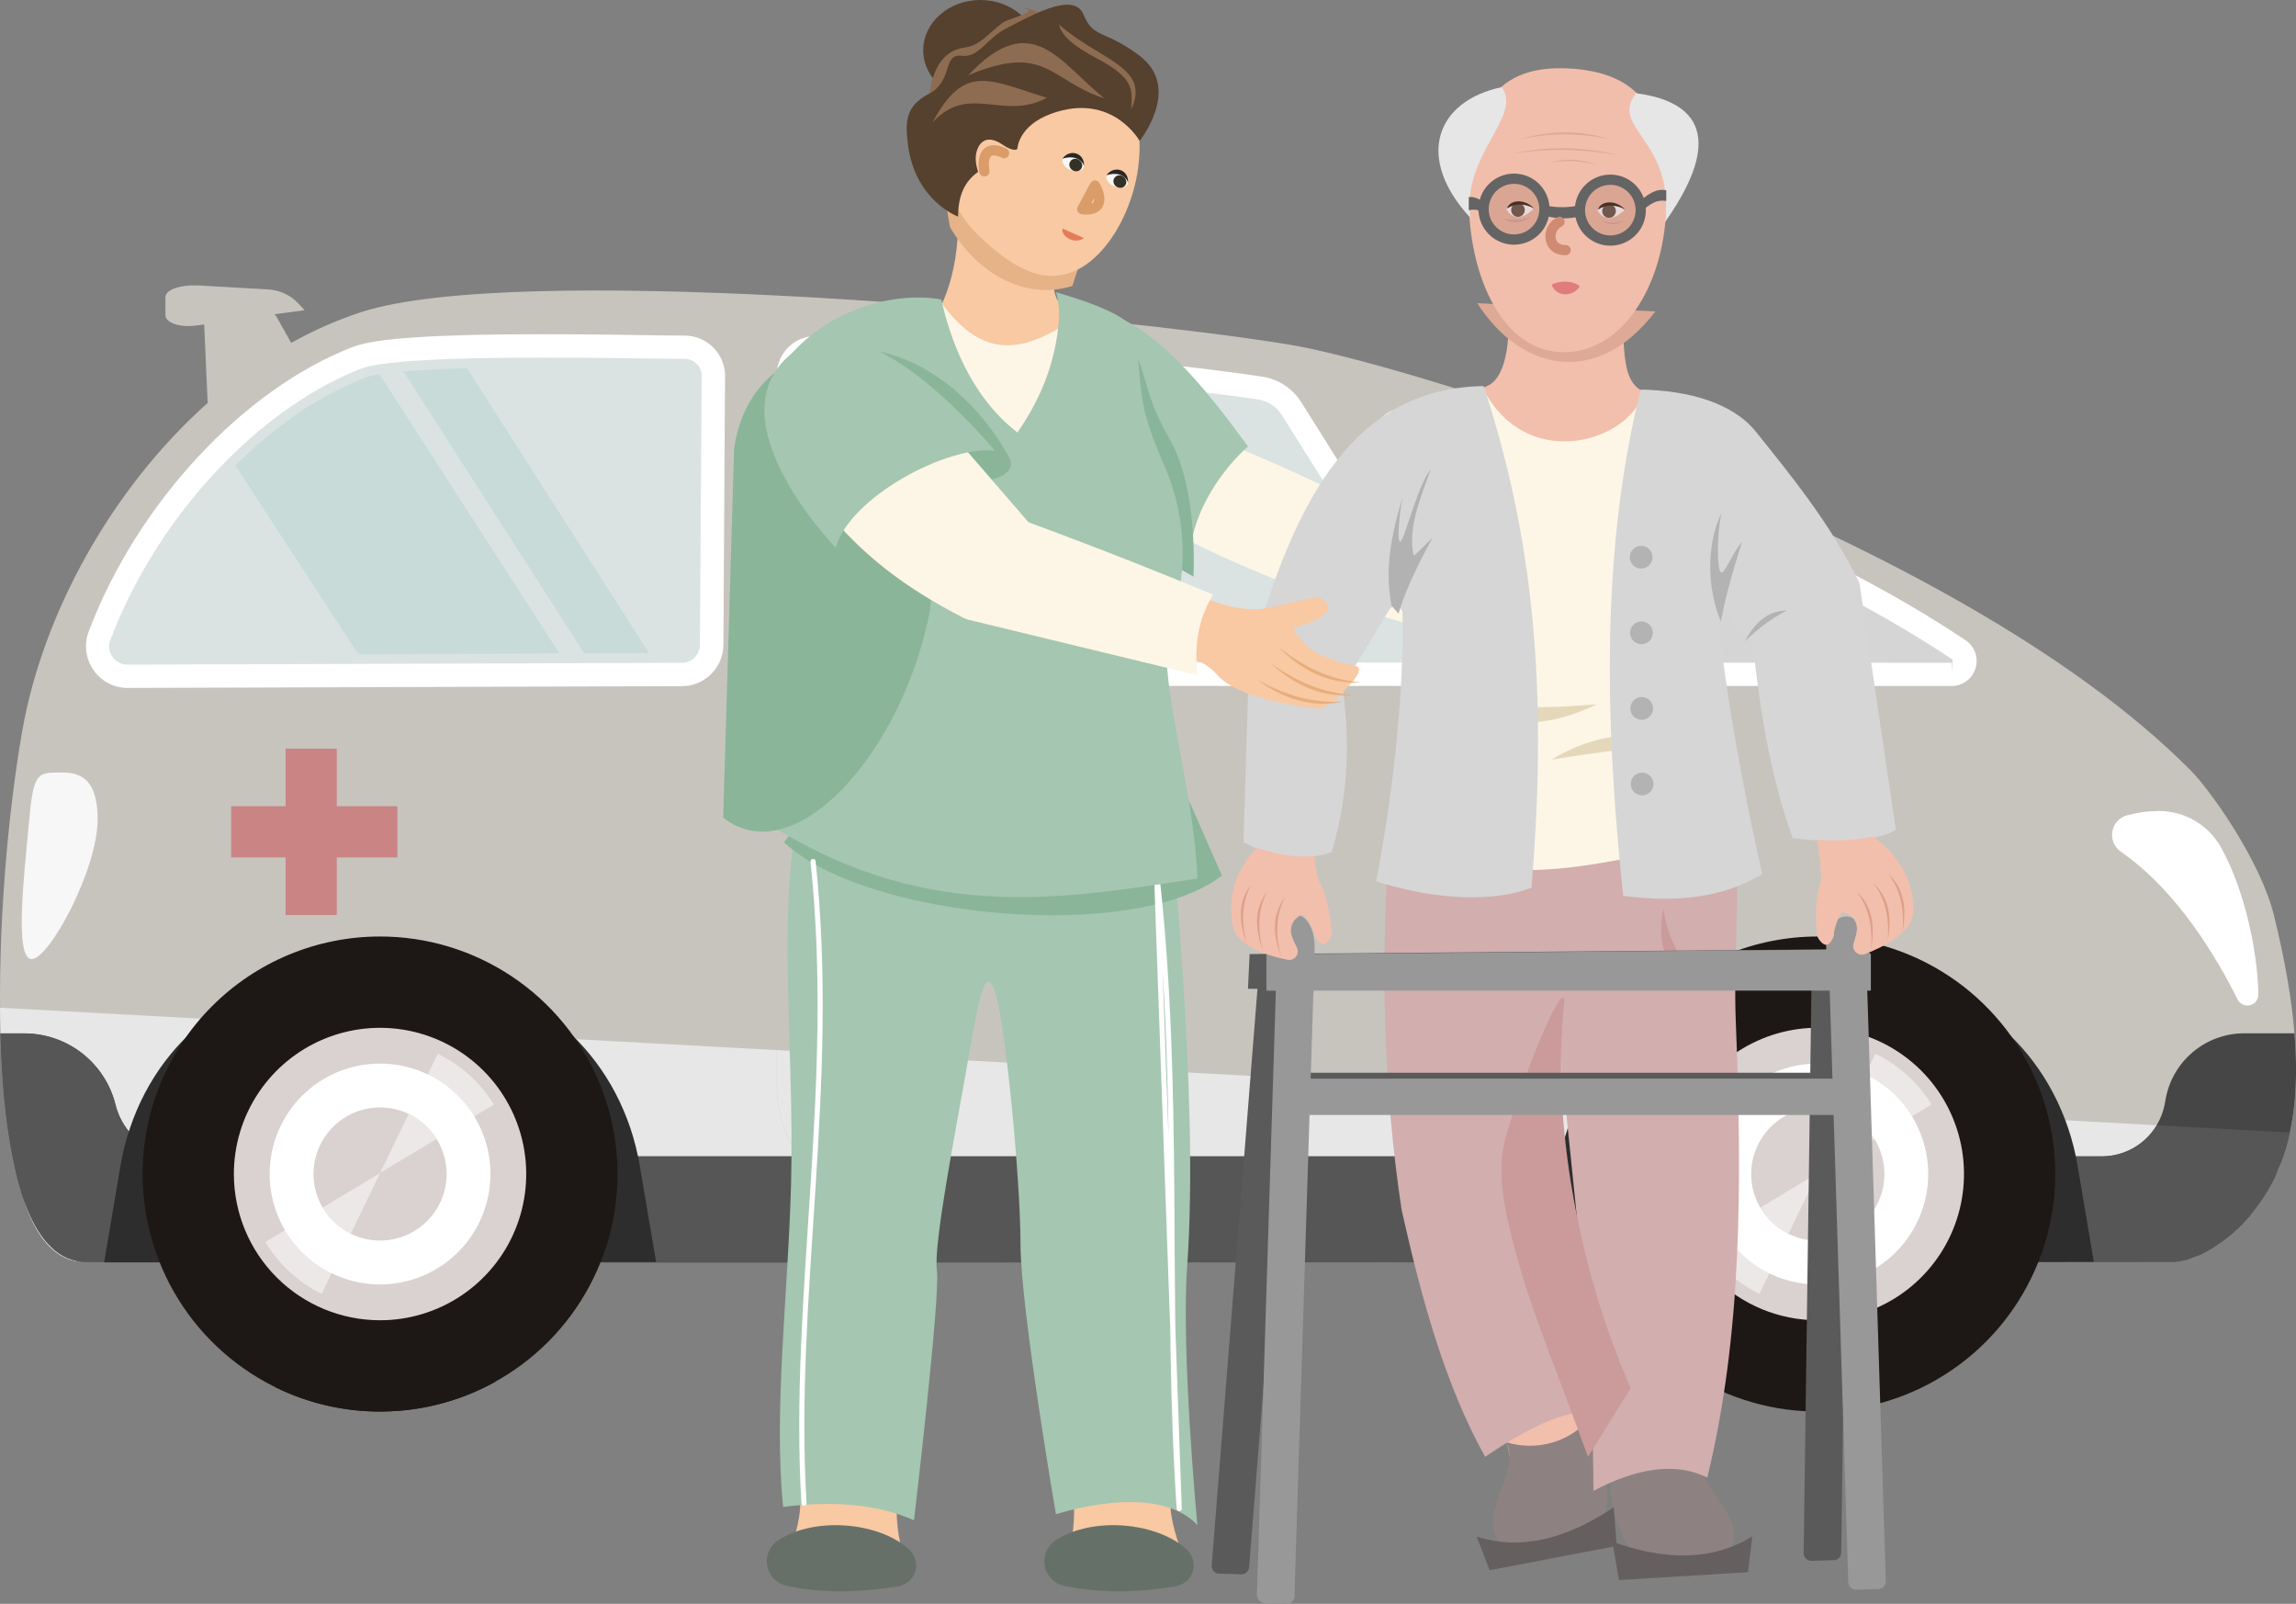 <svg fill="none" version="1.1" viewBox="0 0 447.7 312.64" xmlns="http://www.w3.org/2000/svg">
 <rect x="0" y="0" width="447.7" height="312.64" fill="#808080" stroke="none"/>
 <path d="m0.093 201.44c0.22 8.76 0.942 17.017 2.341 23.966 0.3 1.503 0.607 3.027 0.97 4.426 0.296 1.085 0.607 2.167 0.907 3.14 2.226 7.088 5.564 11.815 10.186 12.785l1.144 0.167 0.855 0.063c7.325 0.077 59.005 0.129 123.78 0.129 50.554 0 109.02-0.052 160.41-0.052h9.069c40.465-0.053 75.858-0.077 98.519-0.077h15.697l0.729-0.063 1.86-0.387c0.782-0.217 1.542-0.507 2.271-0.865h0.035l1.046-0.527 1.249-0.698 2.093-1.395 0.474-0.349 1.225-0.97 1.214-1.081 0.15-0.115c0.811-0.773 1.58-1.588 2.305-2.442l0.349-0.44 0.157-0.226 1.047-1.368 0.722-0.994 0.45-0.67 1.081-1.723 1.005-1.859 0.192-0.45 0.349-0.862 0.844-1.999 0.404-1.116c2.149-6.227 3.004-14.044 2.177-23.965-0.53-6.596-1.814-14.107-3.928-22.699-2.588-10.901-12.589-24.826-16.287-28.524-46.336-46.699-150.83-78.377-173.96-82.692-2.616-0.502-6.313-1.046-10.873-1.688-39.069-5.4-141.77-14.634-171.92-4.985-4.729 1.563-9.299 3.574-13.647 6.004l-2.94-5.233-0.318-0.349 5.864-0.781-1.081-1.19c-1.563-1.718-3.74-2.75-6.06-2.871l-13.768-0.785c-3.195-0.129-6.227 0.785-6.227 2.317v3.505c0 1.497 2.916 2.421 6.007 1.999l1.556-0.195 0.67 15.153 0.087 0.06c-18.806 16.744-32.257 41.162-36.244 64.095-2.749 15.603-4.828 38.574-4.218 58.876z" fill="#c7c4be"/>
 <path d="m65.668 145.94h-9.98v32.428h9.98z" clip-rule="evenodd" fill="#ca8484" fill-rule="evenodd"/>
 <path d="m77.493 167.14v-9.98h-32.427v9.98z" clip-rule="evenodd" fill="#ca8484" fill-rule="evenodd"/>
 <path d="m436.31 194.82c0.215 0.436 0.571 0.785 1.012 0.991 0.44 0.206 0.937 0.255 1.409 0.14s0.891-0.388 1.187-0.773 0.452-0.86 0.442-1.346c-0.122-7.985-2.525-20.002-7.21-28.524-1.194-2.185-2.954-4.008-5.094-5.278-2.141-1.271-4.584-1.942-7.074-1.943-2.1 6e-3 -4.189 0.288-6.216 0.837-0.731 0.197-1.391 0.599-1.901 1.158-0.51 0.56-0.849 1.254-0.977 2-0.129 0.746-0.041 1.513 0.253 2.211s0.781 1.297 1.404 1.727c9.234 6.408 16.957 17.187 22.765 28.8z" fill="#fff"/>
 <path d="m382.02 126.69c0.465 0.311 0.817 0.762 1.005 1.288 0.189 0.526 0.203 1.099 0.041 1.634-0.162 0.534-0.491 1.003-0.939 1.336-0.449 0.333-0.992 0.514-1.551 0.515h-76.744c-1.45-1e-3 -2.876-0.369-4.146-1.069s-2.342-1.71-3.117-2.936l-25.765-40.88c-0.317-0.511-0.477-1.105-0.457-1.707 0.019-0.601 0.216-1.184 0.565-1.673 0.35-0.49 0.84-0.863 1.405-1.07s1.179-0.239 1.763-0.092c30.781 7.573 74.871 22.591 107.94 44.651z" fill="#d5d5d5"/>
 <path d="m380.57 131.45v-2.253l-70.252-0.017h-6.478c-1.066 6e-3 -2.115-0.259-3.05-0.771-0.935-0.511-1.725-1.252-2.294-2.153l-0.792-1.301-24.98-39.586 0.031-0.841 0.607-0.327c15.318 3.753 67.845 17.989 107.39 44.382l-0.192 2.864zm-111.68-43.66 25.779 40.877c0.544 0.87 1.211 1.656 1.981 2.333 1.977 1.769 4.54 2.741 7.193 2.728h76.744c1.041-9e-3 2.052-0.352 2.885-0.977 0.832-0.624 1.444-1.499 1.744-2.496 0.301-0.996 0.275-2.063-0.073-3.044s-1.001-1.825-1.863-2.409c-40.158-26.808-93.3-41.212-108.62-45-1.026-0.245-2.101-0.18-3.09 0.187-0.989 0.366-1.848 1.017-2.467 1.871-0.63 0.852-0.987 1.875-1.023 2.934-0.036 1.058 0.25 2.103 0.821 2.996z" fill="#fff"/>
 <path d="m24.874 131.83c-0.943 2e-3 -1.873-0.225-2.708-0.662-0.836-0.437-1.554-1.07-2.091-1.845-0.538-0.774-0.879-1.668-0.995-2.604s-0.003-1.886 0.329-2.769c9.237-24.485 29.228-46.106 50.2-54.216 7.856-3.039 43.706-2.282 64.015-2.034 1.464 0.025 2.86 0.624 3.886 1.668 1.027 1.044 1.602 2.449 1.602 3.913l-0.349 52.465c-0.011 1.515-0.619 2.965-1.692 4.035-1.073 1.069-2.525 1.673-4.04 1.679l-108.16 0.349z" fill="#dae3e2"/>
 <path d="m21.529 124.75c8.232-21.809 25.384-41.431 43.804-50.616 1.664-0.847 3.371-1.608 5.114-2.281 3.67-1.416 15.547-2.139 35.288-2.139 7.898 0 15.883 0.105 22.751 0.196l5.114 0.052c0.865 0.016 1.689 0.372 2.293 0.992 0.603 0.62 0.938 1.453 0.93 2.319l-0.349 52.472c-9e-3 0.919-0.38 1.797-1.033 2.444-0.654 0.646-1.536 1.009-2.455 1.009l-63.188 0.22-44.962 0.139c-0.575 0-1.141-0.14-1.65-0.407-0.509-0.266-0.947-0.652-1.274-1.124s-0.537-1.017-0.609-1.587c-0.072-0.571-0.005-1.15 0.195-1.689zm-3.311 5.864c0.743 1.076 1.737 1.956 2.895 2.563 1.158 0.608 2.446 0.925 3.754 0.926h0.024l108.14-0.349c2.116-0.017 4.141-0.863 5.641-2.356 1.5-1.492 2.355-3.513 2.383-5.629l0.324-52.476c4e-3 -2.064-0.805-4.047-2.251-5.519-1.447-1.473-3.415-2.317-5.479-2.35l-5.114-0.053c-6.869-0.115-14.881-0.219-22.803-0.219-20.857 0-32.62 0.774-36.925 2.473-21.401 8.26-42.108 30.561-51.53 55.531-0.455 1.227-0.607 2.546-0.443 3.845 0.164 1.298 0.639 2.538 1.385 3.613z" fill="#fff"/>
 <path d="m5.622 160.58c-0.883 9.767-2.881 26.375 0.562 26.375s12.855-17.529 12.855-27.185c0-9.655-5.009-9.23-8.47-9.167-3.461 0.063-4.148 0.872-4.947 9.977z" fill="#f7f7f7"/>
 <path d="m175.48 235.76h95.969c1.783-1e-3 3.549-0.352 5.197-1.036 1.647-0.683 3.144-1.684 4.404-2.946 1.261-1.261 2.26-2.759 2.942-4.407 0.681-1.649 1.031-3.415 1.03-5.198v-92.85h-133.54v82.437c0 3.152 0.62 6.273 1.826 9.185 1.205 2.913 2.973 5.559 5.202 7.787 2.229 2.229 4.875 3.997 7.787 5.203s6.033 1.826 9.185 1.825z" fill="#c7c4be"/>
 <path d="m245.72 75.648c1.247 0.19 2.44 0.645 3.496 1.335 1.057 0.689 1.954 1.597 2.63 2.663l29.759 47.358c0.272 0.438 0.422 0.94 0.435 1.456 0.014 0.515-0.11 1.025-0.359 1.476-0.248 0.452-0.613 0.829-1.055 1.094-0.443 0.264-0.948 0.406-1.463 0.411h-120.7c-1.269 0-2.485-0.504-3.382-1.401s-1.401-2.113-1.401-3.382v-53.466c1e-3 -0.743 0.153-1.479 0.447-2.162s0.725-1.298 1.264-1.81c0.54-0.511 1.178-0.907 1.876-1.164s1.44-0.369 2.183-0.33c33.858 1.744 70.493 5.536 86.264 7.922z" fill="#dae3e2"/>
 <path d="m279.71 128.86-0.565 0.307h-120.7c-0.663-3e-3 -1.299-0.268-1.768-0.738-0.468-0.47-0.732-1.107-0.733-1.77v-53.47c-2e-3 -0.423 0.08-0.842 0.241-1.233 0.161-0.392 0.399-0.747 0.699-1.045s0.656-0.534 1.048-0.693c0.392-0.16 0.812-0.239 1.235-0.235 3.346 0.168 6.681 0.349 9.991 0.555 32.138 2.009 63.139 5.372 76.221 7.343 0.922 0.152 1.801 0.495 2.582 1.007 0.781 0.513 1.446 1.183 1.953 1.969l29.755 47.358 0.028 0.645zm-128.29-55.671v53.47c0.012 1.864 0.757 3.648 2.073 4.967 1.317 1.32 3.099 2.069 4.963 2.086h120.7c0.925-3e-3 1.833-0.253 2.63-0.723s1.455-1.144 1.905-1.952l0.572-1.717c0.177-1.228-0.089-2.479-0.75-3.53l-29.759-47.354c-0.841-1.348-1.966-2.497-3.296-3.365s-2.834-1.435-4.407-1.662c-1.357-0.192-2.912-0.412-4.639-0.67-16.674-2.253-49.639-5.616-81.837-7.28h-0.059c-2.362 0-4.218 0.75-5.672 2.093-0.761 0.728-1.367 1.601-1.783 2.567-0.416 0.967-0.633 2.007-0.638 3.06z" fill="#fff"/>
 <path d="m433.86 219.16 4.35-0.035c1.936 0 4.074-1.824 4.681-4.078l1.259-4.569c0.67-2.334-0.554-4.05-2.64-3.796l-4.64 0.565c-1.842 0.248-3.69 2.139-4.186 4.225l-1.004 4.067c-0.485 2.01 0.467 3.621 2.183 3.621z" fill="#fff"/>
 <path d="m0.093 201.44c0.22 8.759 0.942 17.016 2.341 23.965 0.3 1.504 0.607 3.028 0.97 4.427 0.296 1.085 0.607 2.166 0.907 3.139 2.365 7.089 5.766 11.816 10.493 12.785l0.837 0.168 0.855 0.063c7.326 0.076 59.005 0.129 123.78 0.129 50.554 0 109.02-0.053 160.41-0.053h9.069c40.465-0.052 75.858-0.076 98.519-0.076h15.697l0.73-0.063 1.859-0.387c0.772-0.247 1.53-0.536 2.271-0.866h0.035l1.046-0.526 0.952-0.527 0.297-0.168 2.093-1.395 0.474-0.349 1.225-0.969 1.214-1.082 0.15-0.115c0.811-0.773 1.58-1.588 2.306-2.442l0.348-0.439 0.157-0.227 1.047-1.368 0.722-0.994 0.45-0.669 1.081-1.724 1.005-1.859 0.192-0.45 0.349-0.862 0.369-0.889 0.475-1.109 0.405-1.117c2.148-6.226 3.003-14.044 2.176-23.965h-9.792c-3.618 2e-3 -7.123 1.262-9.913 3.566-2.791 2.303-4.693 5.506-5.38 9.059l-0.219 1.224c-0.556 2.846-2.083 5.411-4.32 7.256-2.237 1.846-5.045 2.857-7.945 2.86h-374.42c-2.946 0-5.808-0.982-8.133-2.79-2.326-1.808-3.983-4.339-4.71-7.193l-0.028-0.109c-0.994-3.965-3.285-7.483-6.508-9.997-3.224-2.514-7.195-3.878-11.282-3.876z" fill="#464646"/>
 <path d="m156.19 145.69c0 1.964 5.407 3.558 12.062 3.558 6.656 0 12.06-1.583 12.06-3.558 0-1.974-5.397-3.565-12.046-3.565s-12.062 1.594-12.062 3.565z" fill="#fff"/>
 <path d="m69.829 127.53-23.937-36.795c7.702-7.675 16.395-13.71 25.214-17.093 0.941-0.327 1.912-0.56 2.899-0.698l35.093 54.446-39.269 0.15z" fill="#c9dbd8"/>
 <path d="m113.91 127.36-35.264-54.973c3.004-0.255 7.036-0.475 12.433-0.607l35.508 55.556z" fill="#c9dbd8"/>
 <path d="m140.27 246.12c50.554 0 109.02-0.053 160.41-0.053h9.069c-53.504 0-115.91 0.053-169.46 0.053zm-119.96-0.105c-1.744 0-3.038-0.017-3.82-0.024l-0.855-0.063-1.144-0.168c-4.622-0.969-7.96-5.696-10.186-12.785-0.3-0.976-0.611-2.058-0.907-3.139-0.349-1.395-0.67-2.923-0.97-4.427-1.395-6.949-2.121-15.206-2.341-23.965-0.017-0.46-0.028-0.917-0.035-1.374 0 0.457 0 0.914 0.035 1.374 0.22 8.759 0.942 17.016 2.341 23.965 0.3 1.504 0.607 3.028 0.97 4.427 0.296 1.085 0.607 2.166 0.907 3.139 2.225 7.089 5.564 11.816 10.186 12.785l1.144 0.168 0.855 0.063c0.781 0 2.069 0 3.82 0.024z" fill="#bababa"/>
 <path d="m15.641 245.93-1.144-0.167c-4.622-0.97-7.96-5.696-10.186-12.785 2.365 7.089 5.766 11.815 10.493 12.785zm288.53-20.522h-19.535c0.259-1.058 0.389-2.144 0.387-3.233v-10.204l23.473 1.277c-1.985 3.839-3.439 7.93-4.322 12.16zm-148.44 0h-31.343c-1.744-8.611-5.927-16.539-12.053-22.838l39.143 2.128v7.064c-4e-3 4.876 1.479 9.637 4.253 13.646zm-130.6-4.883c-1.225-1.494-2.103-3.24-2.571-5.114l-0.028-0.108c-0.994-3.965-3.285-7.484-6.508-9.998-3.224-2.514-7.195-3.878-11.282-3.876h-4.639c-0.018-0.46-0.028-0.917-0.035-1.374-0.028-1.196-0.045-2.403-0.063-3.61l40.357 2.194c-1.476 1.117-2.875 2.334-4.186 3.642l-0.017 0.021c-5.078 5.106-8.858 11.355-11.024 18.223z" fill="#e7e7e7"/>
 <path d="m284.64 225.41h-128.9c-2.774-4.01-4.257-8.771-4.252-13.647v-7.064l133.54 7.273v10.204c2e-3 1.09-0.128 2.175-0.387 3.234z" fill="#e7e7e7"/>
 <path d="m397.47 246h26.473l0.729-0.062 1.859-0.388c0.783-0.217 1.543-0.507 2.271-0.865h0.035l1.047-0.527 1.249-0.697 2.093-1.396 0.474-0.348 1.224-0.97 1.214-1.082 0.15-0.115c0.811-0.773 1.581-1.588 2.306-2.442l0.349-0.439 0.157-0.227 1.046-1.367 0.723-0.994 0.45-0.67 1.081-1.723 1.005-1.86 0.191-0.45 0.349-0.861 0.844-1.999 0.405-1.116-0.405 1.116c-0.369 0.994-0.784 1.946-1.207 2.86l-0.191 0.45-1.005 1.86-1.081 1.723-0.143 0.213-0.307 0.457c-0.547 0.823-1.141 1.613-1.779 2.368l-0.147 0.209-0.349 0.44c-0.725 0.854-1.495 1.669-2.306 2.442l-0.15 0.115-1.214 1.081-1.224 0.97c-0.808 0.647-1.665 1.23-2.564 1.744l-1.249 0.698-1.046 0.527h-0.035c-0.729 0.358-1.489 0.648-2.271 0.865l-1.859 0.387-0.729 0.063z" fill="#c0c0c0"/>
 <path d="m426.53 245.54c0.773-0.246 1.531-0.535 2.271-0.865-0.728 0.358-1.488 0.648-2.271 0.865zm3.363-1.395 0.952-0.527 0.297-0.167-1.249 0.697zm14.097-15.628 0.369-0.89 0.475-1.109zm-34.148-3.112h-5.114c-0.502-2.39-1.186-4.739-2.044-7.025l17.857 0.966c-1.109 1.847-2.677 3.376-4.552 4.438s-3.992 1.62-6.147 1.621z" fill="#e7e7e7"/>
 <path d="m140.27 246.12h-23.19l0.052-0.129h10.786l-3.171-18.694-0.349-1.891h179.78l-0.348 1.891-3.161 18.694 0.028 0.076c-51.39 0-109.85 0.053-160.4 0.053zm-119.96-0.105c-1.744 0-3.038-0.017-3.82-0.024l-0.855-0.063-0.837-0.168c-4.727-0.969-8.128-5.696-10.493-12.784-0.3-0.977-0.61-2.059-0.907-3.14-0.349-1.395-0.67-2.923-0.97-4.427-1.395-6.949-2.121-15.205-2.341-23.965h4.639c4.088-2e-3 8.059 1.362 11.282 3.876 3.223 2.514 5.514 6.033 6.508 9.997l0.028 0.109c0.468 1.874 1.346 3.62 2.571 5.114-0.517 1.603-0.949 3.234-1.294 4.883l-0.349 1.891-3.171 18.694v0.025zm403.63-0.024h-15.698l-3.16-18.694-0.349-1.891h5.107c2.155-1e-3 4.272-0.56 6.147-1.621 1.875-1.062 3.443-2.591 4.552-4.438l25.981 1.419c-0.336 1.571-0.765 3.121-1.287 4.64l-0.405 1.116-0.474 1.109-0.37 0.89-0.349 0.862-0.192 0.45-1.004 1.859-1.082 1.723-0.45 0.67-0.722 0.994-1.046 1.367-0.157 0.227-0.349 0.44c-0.725 0.854-1.495 1.669-2.306 2.442l-0.15 0.115-1.214 1.081-1.224 0.97-0.475 0.349-2.093 1.395-0.296 0.168-0.953 0.526-1.046 0.527h-0.035c-0.74 0.33-1.499 0.619-2.271 0.865l-1.859 0.387-0.729 0.063z" fill="#565656"/>
 <path d="m300.66 246 0.028 0.077h9.07c40.465-0.052 75.858-0.077 98.518-0.077l-3.16-18.694-0.349-1.89c-4.235-20.191-20.561-34.619-39.461-34.619h-21.627c-18.911 0-35.233 14.428-39.461 34.619l-0.349 1.89-3.16 18.694z" fill="#2d2d2d"/>
 <path d="m324.92 228.85c-2e-3 5.842 1.73 11.554 4.975 16.412 3.244 4.858 7.857 8.645 13.255 10.881 5.397 2.237 11.336 2.822 17.066 1.683 5.73-1.14 10.994-3.953 15.125-8.084s6.944-9.394 8.083-15.124c1.14-5.731 0.554-11.67-1.682-17.067s-6.023-10.01-10.881-13.255c-4.859-3.245-10.57-4.976-16.412-4.975-3.878-1e-3 -7.719 0.762-11.302 2.246s-6.838 3.659-9.581 6.401c-2.742 2.742-4.917 5.998-6.4 9.581-1.484 3.583-2.247 7.423-2.246 11.301z" fill="#dad1d1"/>
 <path d="m325.94 228.88c-6e-3 -5.639 1.661-11.153 4.789-15.845 3.129-4.691 7.578-8.35 12.786-10.513 5.207-2.163 10.94-2.733 16.471-1.638 5.532 1.095 10.614 3.806 14.606 7.79 3.991 3.983 6.711 9.061 7.816 14.591 1.105 5.529 0.545 11.263-1.608 16.474-2.153 5.212-5.804 9.668-10.49 12.805s-10.196 4.814-15.835 4.818c-7.561 7e-3 -14.815-2.99-20.166-8.332-5.351-5.341-8.362-12.589-8.369-20.15zm-17.791 0.017c8e-3 9.158 2.732 18.107 7.826 25.717 5.095 7.609 12.331 13.537 20.794 17.034 8.464 3.497 17.774 4.405 26.754 2.611s17.226-6.211 23.695-12.692c6.47-6.481 10.872-14.735 12.651-23.717 1.779-8.983 0.854-18.292-2.657-26.749-3.512-8.458-9.452-15.684-17.071-20.765-7.618-5.081-16.572-7.789-25.729-7.781-6.082 4e-3 -12.103 1.207-17.72 3.539s-10.72 5.748-15.016 10.053c-4.296 4.304-7.703 9.413-10.024 15.034-2.322 5.622-3.513 11.645-3.506 17.727z" fill="#1d1715"/>
 <path d="m332.91 228.85c-1e-3 4.26 1.261 8.425 3.627 11.968 2.365 3.542 5.729 6.304 9.664 7.935 3.936 1.631 8.267 2.058 12.445 1.228 4.178-0.831 8.016-2.882 11.029-5.894s5.064-6.85 5.895-11.028c0.832-4.178 0.405-8.509-1.225-12.445-1.631-3.935-4.392-7.299-7.934-9.666-3.543-2.366-7.707-3.629-11.967-3.628-5.711 1e-3 -11.188 2.27-15.226 6.308s-6.307 9.515-6.308 15.226z" fill="#fff"/>
 <path d="m341.47 228.85c-2e-3 2.569 0.758 5.081 2.184 7.219 1.426 2.137 3.454 3.803 5.827 4.787 2.373 0.985 4.985 1.243 7.505 0.743s4.835-1.737 6.652-3.553 3.055-4.13 3.556-6.65c0.502-2.52 0.245-5.132-0.738-7.505-0.984-2.374-2.649-4.403-4.785-5.83s-4.648-2.188-7.217-2.188c-3.442 1e-3 -6.743 1.369-9.178 3.802-2.434 2.433-3.803 5.733-3.806 9.175z" fill="#dad1d1"/>
 <path d="m372.82 217.61c-2.172-3.542-5.322-6.381-9.069-8.176l1.936-4.009c4.526 2.178 8.329 5.614 10.953 9.897l-3.837 2.288z" fill="#ede8e8"/>
 <path d="m365.48 222.03c-1.314-2.118-3.209-3.813-5.459-4.884l3.726-7.702c3.747 1.795 6.897 4.635 9.069 8.177l-7.325 4.419z" fill="#fff"/>
 <path d="m354.45 228.66 5.582-11.532c2.25 1.071 4.145 2.766 5.459 4.884l-11.03 6.627z" fill="#ede8e8"/>
 <path d="m343.07 252.22c-4.562-2.233-8.374-5.749-10.967-10.117l3.809-2.298c2.15 3.624 5.312 6.541 9.098 8.393l-1.94 4.004z" fill="#ede8e8"/>
 <path d="m345.01 248.21c-3.786-1.851-6.948-4.769-9.098-8.393l7.326-4.409c1.29 2.198 3.197 3.97 5.483 5.096l-3.722 7.706z" fill="#fff"/>
 <path d="m348.73 240.51c-2.287-1.126-4.193-2.898-5.484-5.096l11.208-6.747z" fill="#ede8e8"/>
 <path d="m20.305 246 0.028 0.077h9.07c40.465-0.052 75.858-0.077 98.518-0.077l-3.171-18.694-0.349-1.89c-4.217-20.191-20.55-34.619-39.453-34.619h-21.628c-18.921 0-35.232 14.428-39.467 34.619l-0.349 1.89-3.171 18.694z" fill="#2d2d2d"/>
 <path d="m44.581 228.85c-2e-3 5.842 1.729 11.554 4.974 16.412s7.858 8.645 13.255 10.881c5.398 2.237 11.337 2.822 17.067 1.683 5.73-1.14 10.994-3.953 15.125-8.084s6.944-9.394 8.083-15.124c1.14-5.731 0.554-11.67-1.682-17.067-2.236-5.397-6.023-10.01-10.882-13.255-4.858-3.245-10.569-4.976-16.411-4.975-7.832 0-15.343 3.111-20.881 8.649-5.537 5.538-8.648 13.048-8.648 20.88z" fill="#dad1d1"/>
 <path d="m45.603 228.88c-5e-3 -5.637 1.663-11.149 4.791-15.838s7.576-8.346 12.782-10.508c5.207-2.161 10.937-2.73 16.466-1.635 5.53 1.094 10.611 3.804 14.6 7.787 3.99 3.982 6.709 9.058 7.814 14.585 1.105 5.528 0.547 11.259-1.605 16.469-2.152 5.21-5.801 9.665-10.484 12.802-4.684 3.137-10.193 4.814-15.83 4.82-7.56 7e-3 -14.814-2.99-20.165-8.332-5.352-5.341-8.362-12.589-8.369-20.15zm-17.791 0.017c0.008 9.158 2.732 18.108 7.827 25.718 5.095 7.609 12.332 13.537 20.796 17.034 8.464 3.496 17.774 4.404 26.754 2.609 8.981-1.795 17.227-6.213 23.696-12.695s10.871-14.736 12.648-23.72c1.778-8.983 0.852-18.292-2.662-26.75-3.513-8.457-9.455-15.682-17.074-20.762-7.62-5.08-16.575-7.786-25.733-7.776-6.081 5e-3 -12.101 1.208-17.717 3.541s-10.717 5.749-15.013 10.053c-4.295 4.305-7.701 9.413-10.021 15.034-2.321 5.621-3.512 11.644-3.505 17.725z" fill="#1d1715"/>
 <path d="m52.576 228.85c0 4.258 1.262 8.421 3.628 11.961 2.366 3.541 5.728 6.3 9.662 7.93s8.263 2.056 12.439 1.226c4.176-0.831 8.013-2.881 11.024-5.892 3.011-3.01 5.062-6.846 5.893-11.023 0.831-4.176 0.405-8.505-1.224-12.439s-4.388-7.297-7.928-9.663-7.703-3.629-11.961-3.63c-5.71 1e-3 -11.187 2.27-15.225 6.308s-6.307 9.515-6.308 15.226z" fill="#fff"/>
 <path d="m61.133 228.85c0 2.567 0.761 5.075 2.187 7.21 1.426 2.134 3.452 3.797 5.823 4.779 2.372 0.982 4.981 1.239 7.498 0.738 2.517-0.5 4.829-1.736 6.644-3.551s3.051-4.127 3.552-6.644c0.5-2.518 0.243-5.127-0.739-7.498s-2.645-4.398-4.779-5.824-4.643-2.187-7.21-2.187c-3.441 1e-3 -6.741 1.369-9.175 3.802-2.433 2.434-3.8 5.734-3.801 9.175z" fill="#dad1d1"/>
 <path d="m92.483 217.62c-2.174-3.544-5.323-6.387-9.07-8.187l1.947-4.009c4.519 2.184 8.317 5.619 10.943 9.897l-3.838 2.299z" fill="#ede8e8"/>
 <path d="m85.15 222.03c-1.311-2.116-3.202-3.812-5.449-4.884l3.715-7.702c3.748 1.801 6.897 4.643 9.07 8.187l-7.325 4.409z" fill="#fff"/>
 <path d="m74.116 228.66 5.582-11.532c2.247 1.072 4.138 2.767 5.449 4.884l-11.034 6.627z" fill="#ede8e8"/>
 <path d="m62.727 252.22c-4.559-2.239-8.371-5.753-10.971-10.117l3.82-2.298c2.15 3.62 5.307 6.536 9.087 8.393l-1.936 4.004z" fill="#ede8e8"/>
 <path d="m64.663 248.21c-3.78-1.856-6.937-4.772-9.087-8.393l7.325-4.409c1.291 2.198 3.197 3.97 5.484 5.096l-3.733 7.706z" fill="#fff"/>
 <path d="m68.396 240.51c-2.287-1.126-4.193-2.898-5.484-5.096l11.205-6.747z" fill="#ede8e8"/>
 <path d="m74.11 275.16c-7.099 9e-3 -14.104-1.621-20.47-4.762 12.722-0.422 27.188-0.802 43.053-1.109-5.835 3.261-12.308 5.217-18.973 5.731-1.137 0.07-2.264 0.115-3.398 0.133-0.059 3e-3 -0.118 3e-3 -0.178 0z" fill="#1d1816"/>
 <g clip-rule="evenodd" fill-rule="evenodd">
  <path d="m237.26 85.604c12.524 5.061 28.727 12.349 43.605 21.188l-4.427 15.321c-15.314-4.186-31.165-9.701-48.366-18.603l9.181-17.906z" fill="#fdf6e6"/>
  <path d="m293.88 59.148 22.796-0.234s-0.722 10.465 1.047 14.515c1.884 4.277 5.581 2.868 7.172 4.919 1.312 1.681-0.551 5.958-0.551 5.958-11.955 9.286-24.768 9.021-38.623-2.48-0.471-3.272-0.562-4.409 4.364-6.628 4.126-1.852 4.482-11.107 3.784-16.046z" fill="#f2bfac"/>
  <path d="m288.07 59.106c8.292 13.057 23.173 16.716 34.723 1.594z" fill="#deaa96"/>
  <path d="m314.04 286.61c-0.348 7.496 1.609 13.256 5.627 17.483 0.584 0.615 1.347 1.029 2.18 1.183 5.261 0.952 9.395 0.781 12.485-0.433 1.168-0.463 2.159-1.284 2.833-2.345 0.673-1.06 0.994-2.306 0.917-3.56-0.048-1.094-0.33-2.164-0.826-3.14-3.241-6.003-6.419-8.142-5.725-12.732-6.781-1.989-12.6-0.764-17.491 3.544z" fill="#8e8181"/>
  <path d="m314.39 300.54c10.284 3.666 19.535 3.778 27.282-1.046l-0.826 6.976-25.158 1.535-1.298-7.441z" fill="#655f5f"/>
  <path d="m290.64 274.5c1.884 3.031 3.569 6.355 4.029 11.511l15.569-7.793-2.854-9.568-16.744 5.846z" fill="#f2bfac"/>
  <path d="m310.24 275.65c2.358 7.726 5.954 20.93-0.523 24.087-5.366 2.619-9.768 3.642-13.329 3.198-1.246-0.161-2.409-0.711-3.324-1.573-0.915-0.861-1.534-1.989-1.769-3.223-0.222-1.072-0.212-2.179 0.027-3.248 1.657-6.628 4.207-9.474 2.404-13.747 7.503 2.264 14.543-1.514 16.514-5.494z" fill="#8e8181"/>
  <path d="m314.65 293.83c-9.07 6.091-17.983 8.481-26.7 5.707l2.522 6.548 24.768-4.723-0.58-7.532z" fill="#655f5f"/>
  <path d="m302.15 162.83 36.279-0.474c0.917 12.01-0.436 24.886 0.031 36.648 1.273 32.037 1.197 61.395-5.553 89.023-6.109-3.01-13.574-1.953-22.204 2.596-0.094-45.433-8.623-83.306-8.56-127.79z" fill="#d2aeae"/>
  <path d="m324.35 177.04c-1.552 8.609 1.315 14.124 9.213 16.123-5.459-4.661-8.48-10.047-9.213-16.123z" fill="#cb9a9a"/>
  <path d="m271.19 159.4 34.305 2.951c0.75 18.959-0.457 40.852-4.629 67.196-0.088 0.55-0.046 1.112 0.122 1.643 4.454 14.236 8.511 28.605 9.251 44.076-4.884-0.37-11.983 2.79-20.644 8.72-7.675-13.73-12.342-30.453-16.249-47.947-0.028-0.136-0.056-0.276-0.077-0.415-3.335-22.172-4.381-47.142-2.093-76.207z" fill="#d2aeae"/>
  <path d="m304.98 195.74c0.698-6.153-6.774 9.981-11.347 25.842-2.045 7.089 0.083 15.565 1.674 21.628 3.122 11.86 7.155 21.077 14.337 40.765l8.327-13.388c-9.966-22.434-15.541-52.022-12.991-74.84z" fill="#cb9a9a"/>
  <path d="m289.29 75.945c8.372 15.976 27.596 10.363 30.952 1.241 10.374 28.469 14.225 57.75 17.02 87.164-19.054 0.722-38.247 11.264-63.959 0.349 1.834-29.731 2.518-59.512 15.987-88.761z" fill="#fdf6e6"/>
  <path d="m279.66 135.16c7.326 2.564 17.791 3.338 31.713 2.124-10.573 5.195-21.143 4.964-31.713-2.124z" fill="#e5d8ba"/>
  <path d="m302.51 148.09c9.094-1.524 18.259-2.588 27.46-3.188-10.116-2.983-19.245-1.86-27.46 3.188z" fill="#e5d8ba"/>
  <path d="m319.93 75.945c9.303 0.164 17.93 2.574 22.451 8.211 6.394 7.964 14.567 17.899 20.005 29.114 0.131 0.271 0.221 0.56 0.265 0.858 0.698 4.86 7.023 47.637 7.023 47.637-3.949 2.313-10.936 2.637-20.079 1.643-4.319-11.63-6.569-25.65-7.78-37.876-0.041-0.428-0.172-0.843-0.383-1.217-0.212-0.374-0.499-0.7-0.844-0.957-1.497-1.086-2.843-2.367-4.002-3.809-0.123-0.156-0.293-0.268-0.486-0.319-0.192-0.051-0.395-0.039-0.58 0.035s-0.34 0.206-0.443 0.377c-0.104 0.17-0.149 0.368-0.13 0.566 1.573 14.791 4.762 32.927 8.668 50.167-7.977 4.855-17.239 5.539-27.108 4.252-3.565-33.6-4.367-67.444 3.409-98.682z" fill="#d6d6d6"/>
  <path d="m335.54 121.14c0.76-3.838 1.8-8.177 4.134-15.471-1.745 1.807-3.443 6.457-4.134 5.905-0.691-0.551-0.858-6.749 0.118-11.574-3.139 6.722-2.633 15.045-0.118 21.14z" fill="#b3b3b3"/>
  <path d="m340.26 125.04c2.381-2.427 5.133-4.461 8.152-6.025-3.327 0.021-6.083 1.909-8.152 6.025z" fill="#b3b3b3"/>
  <path d="m289.29 75.258c10.971 33.087 12.094 64.217 9.345 97.775-6.833 2.738-18.265 2.634-30.296-1.242 2.993-15.401 5.463-35.606 5.135-52.207-4e-3 -0.303-0.108-0.597-0.294-0.836-0.186-0.24-0.446-0.412-0.739-0.491s-0.603-0.06-0.885 0.053c-0.281 0.114-0.518 0.316-0.674 0.577l-8.634 14.211c-0.301 0.491-0.424 1.072-0.348 1.643 1.444 10.894 0.788 21.366-2.254 31.364-5.281 1.81-10.953 1.441-17.18-1.946 0 0 0.907-29.543 1.046-34.131 0.011-0.397 0.07-0.792 0.175-1.175 9.059-33.621 21.394-53.205 45.603-53.595z" fill="#d6d6d6"/>
  <path d="m271.36 118.13c-1.347-6.732-0.349-13.203 2.414-22.148-0.757 1.818-1.793 11.993-0.349 9.098 0.813-1.636 3.415-11.142 5.55-13.584-2.041 5.725-4.535 11.491-3.307 16.891l3.663-3.544c-3.52 6.401-5.616 11.198-6.628 14.763z" fill="#b2b2b2"/>
  <g fill="#b3b3b3">
   <path d="m320.01 106.4c0.438 0 0.866 0.13 1.23 0.373 0.365 0.244 0.649 0.59 0.816 0.994 0.168 0.405 0.212 0.851 0.126 1.28-0.085 0.43-0.296 0.825-0.606 1.134-0.31 0.31-0.704 0.521-1.134 0.607-0.43 0.085-0.875 0.041-1.28-0.126-0.405-0.168-0.751-0.452-0.994-0.816-0.243-0.365-0.373-0.793-0.373-1.231 1e-3 -0.587 0.234-1.15 0.649-1.565 0.416-0.415 0.979-0.649 1.566-0.65z"/>
   <path d="m320.07 121.14c0.438 0 0.866 0.129 1.231 0.373 0.364 0.243 0.648 0.589 0.816 0.994 0.167 0.405 0.211 0.85 0.126 1.28-0.086 0.429-0.297 0.824-0.607 1.134-0.309 0.31-0.704 0.521-1.134 0.606-0.43 0.086-0.875 0.042-1.28-0.126-0.404-0.168-0.75-0.451-0.994-0.816-0.243-0.364-0.373-0.792-0.373-1.23 0-0.588 0.233-1.151 0.649-1.567 0.415-0.415 0.979-0.648 1.566-0.648z"/>
   <path d="m320.12 135.88c0.438-1e-3 0.867 0.128 1.231 0.371 0.365 0.243 0.65 0.589 0.818 0.994 0.168 0.404 0.212 0.85 0.127 1.28s-0.296 0.825-0.605 1.135c-0.31 0.31-0.705 0.521-1.134 0.607-0.43 0.086-0.876 0.042-1.281-0.125-0.405-0.168-0.751-0.452-0.994-0.816-0.244-0.364-0.374-0.793-0.374-1.231 0-0.587 0.233-1.15 0.648-1.565 0.414-0.415 0.977-0.649 1.564-0.65z"/>
   <path d="m320.2 150.61c0.438 0 0.866 0.13 1.231 0.373 0.364 0.244 0.648 0.59 0.815 0.995 0.168 0.404 0.212 0.85 0.127 1.279-0.086 0.43-0.297 0.825-0.607 1.135-0.31 0.309-0.704 0.52-1.134 0.606-0.43 0.085-0.875 0.041-1.28-0.126-0.404-0.168-0.75-0.452-0.994-0.816-0.243-0.364-0.373-0.793-0.373-1.231 0-0.587 0.233-1.151 0.649-1.566 0.415-0.416 0.978-0.649 1.566-0.649z"/>
  </g>
  <path d="m306.36 13.367c15.468 1.046 18.544 10.73 18.544 25.981s-8.023 29.302-19.96 29.302-18.544-14.745-18.544-30c0-15.254 3.575-26.389 19.96-25.273z" fill="#f2beac"/>
  <path d="m319.03 18.174c-5.32 6.827 7.57 9.07 5.637 25.116 13.912-19.751 2.505-24.038-5.637-25.116z" fill="#e6e6e6"/>
  <path d="m292.81 16.991c-12.781 2.697-16.95 13.727-6.112 25.465-1.664-12.436 10.298-19.73 6.112-25.465z" fill="#e6e6e6"/>
  <g fill="#e1a994">
   <path d="m296 27.244c5.905-1.359 12.04-1.379 17.954-0.06-5.902-1.936-11.891-1.782-17.954 0.06z"/>
   <path d="m294.7 30.02c7.051-1.148 14.249-1.03 21.258 0.349-6.951-1.849-14.249-1.969-21.258-0.349z"/>
   <path d="m302.02 31.73c3.14-0.89 6.332-0.879 9.628 0.593-2.968-1.001-6.188-1.165-9.628-0.593z"/>
  </g>
  <path d="m314 35.033c1.173 0 2.319 0.348 3.294 1 0.976 0.651 1.736 1.577 2.185 2.661 0.448 1.084 0.566 2.276 0.337 3.426-0.229 1.151-0.794 2.207-1.623 3.037-0.829 0.829-1.886 1.394-3.036 1.623-1.151 0.229-2.343 0.111-3.427-0.338-1.083-0.449-2.009-1.209-2.661-2.184s-0.999-2.122-0.999-3.295c0-1.572 0.624-3.081 1.737-4.193 1.112-1.112 2.62-1.737 4.193-1.737z" fill="#daa693"/>
 </g>
 <path d="m314 35.033c1.173 0 2.319 0.348 3.294 1 0.976 0.651 1.736 1.577 2.185 2.661 0.448 1.084 0.566 2.276 0.337 3.426-0.229 1.151-0.794 2.207-1.623 3.037-0.829 0.829-1.886 1.394-3.036 1.623-1.151 0.229-2.343 0.111-3.427-0.338-1.083-0.449-2.009-1.209-2.661-2.184s-0.999-2.122-0.999-3.295c0-1.572 0.624-3.081 1.737-4.193 1.112-1.112 2.62-1.737 4.193-1.737z" stroke="#646464" stroke-linecap="round" stroke-linejoin="round" stroke-width="2"/>
 <path d="m295.52 34.838c1.173 0 2.319 0.348 3.295 0.999 0.975 0.652 1.735 1.578 2.184 2.662 0.449 1.083 0.566 2.276 0.337 3.426s-0.793 2.207-1.623 3.036c-0.829 0.83-1.886 1.395-3.036 1.623-1.15 0.229-2.343 0.112-3.426-0.337-1.084-0.449-2.01-1.209-2.662-2.184-0.651-0.975-0.999-2.122-0.999-3.295 0-1.573 0.625-3.081 1.737-4.193s2.62-1.737 4.193-1.737z" clip-rule="evenodd" fill="#daa693" fill-rule="evenodd"/>
 <path d="m295.22 34.838c1.173 0 2.319 0.348 3.295 0.999 0.975 0.652 1.735 1.578 2.184 2.662 0.449 1.083 0.566 2.276 0.337 3.426s-0.793 2.207-1.623 3.036c-0.829 0.83-1.886 1.395-3.036 1.623-1.151 0.229-2.343 0.112-3.426-0.337-1.084-0.449-2.01-1.209-2.662-2.184s-0.999-2.122-0.999-3.295c0-1.573 0.624-3.081 1.737-4.193 1.112-1.112 2.62-1.737 4.193-1.737z" stroke="#646464" stroke-linecap="round" stroke-linejoin="round" stroke-width="2"/>
 <g clip-rule="evenodd" fill-rule="evenodd">
  <g fill="#646464">
   <path d="m301.41 40.063c2.196 0.454 4.464 0.434 6.652-0.059l0.283 2.093c-2.255 0.628-4.639 0.628-6.893 0l-0.042-2.044z"/>
   <path d="m319.64 39.23c1.926-1.472 3.345-2.55 5.267-2.128v2.068c-1.922-0.3-3.048 0.527-4.971 2.121l-0.289-2.061z"/>
   <path d="m289.59 39.781c-0.981-1.047-2.212-1.49-3.192-1.361v2.543c1.925-0.296 2.211 0.14 3.192 1.144z"/>
  </g>
  <path d="m302.56 55.468c1.466-0.757 4.064-0.897 5.505 0.349-1.416 2.25-4.793 2.002-5.505-0.349z" fill="#e17c7c"/>
  <path d="m311.47 40.963c1.13 1.954 3.025 2.146 5.257 0-1.336-1.685-4.186-2.149-5.257 0z" fill="#e8d8d8"/>
  <path d="m293.72 40.761c1.13 1.95 3.024 2.145 5.257 0-1.336-1.685-4.186-2.153-5.257 0z" fill="#e8d8d8"/>
  <path d="m313.77 39.809c0.262 5e-3 0.516 0.088 0.731 0.237s0.381 0.359 0.477 0.602c0.097 0.243 0.119 0.51 0.065 0.766-0.055 0.256-0.184 0.49-0.37 0.673-0.187 0.183-0.424 0.307-0.681 0.356s-0.523 0.021-0.764-0.08c-0.242-0.102-0.447-0.272-0.592-0.49s-0.222-0.474-0.223-0.735c5e-3 -0.356 0.15-0.696 0.405-0.945 0.254-0.249 0.597-0.387 0.952-0.384z" fill="#70584f"/>
  <path d="m296.02 39.606c0.262 6e-3 0.516 0.088 0.731 0.238 0.215 0.149 0.381 0.358 0.477 0.602 0.096 0.243 0.119 0.509 0.064 0.765-0.054 0.256-0.183 0.49-0.37 0.674-0.187 0.183-0.423 0.306-0.68 0.356-0.258 0.049-0.523 0.021-0.765-0.081-0.241-0.101-0.447-0.271-0.592-0.489-0.144-0.218-0.222-0.474-0.222-0.736 5e-3 -0.356 0.15-0.695 0.404-0.944 0.255-0.249 0.597-0.388 0.953-0.385z" fill="#70584f"/>
  <path d="m316.84 40.813c-1.908-0.98-3.667-1.004-5.257 0.06 0.516-1.776 3.443-2.003 5.257-0.06z" fill="#4a3026"/>
  <path d="m299.1 40.611c-1.908-0.984-3.666-1.005-5.257 0.059 0.517-1.775 3.44-2.002 5.257-0.059z" fill="#4a3026"/>
  <path d="m298.57 42.299c-1.713 1.165-3.837 1.417-5.403 0.279 1.784 0.491 3.679 0.393 5.403-0.279z" fill="#c99494"/>
  <path d="m312.12 43.018c1.709 0.495 3.272 0.485 4.667-0.119-1.395 1.001-2.944 1.162-4.667 0.119z" fill="#cc9794"/>
 </g>
 <path d="m304.1 43.241c-2.714 1.371-2.295 5.637 1.179 5.508" stroke="#cf8b72" stroke-linecap="round" stroke-linejoin="round" stroke-width="2"/>
 <g clip-rule="evenodd" fill-rule="evenodd">
  <path d="m360.64 185.02 0.907 0.959-0.314 6.771h-0.698l-1.51 109.92c-7e-3 0.383-0.16 0.749-0.429 1.021s-0.633 0.43-1.016 0.441l-4.36 0.122c-0.2 6e-3 -0.398-0.029-0.584-0.102s-0.355-0.183-0.498-0.323c-0.142-0.14-0.255-0.308-0.331-0.492-0.076-0.185-0.114-0.383-0.111-0.583 0.164-11.78 1.196-86.86 1.196-86.86h-102.21l-7.113 89.619c-0.03 0.38-0.205 0.733-0.488 0.987-0.282 0.255-0.652 0.391-1.033 0.381l-4.339-0.122c-0.201-6e-3 -0.399-0.053-0.581-0.138-0.183-0.084-0.346-0.205-0.481-0.355-0.134-0.15-0.237-0.325-0.301-0.516-0.065-0.19-0.09-0.392-0.074-0.592l8.926-112.41h-1.852l0.317-6.771 116.96-0.959zm-108.12 7.73-1.301 16.374h101.77l0.223-16.374z" fill="#5a5a5a"/>
  <path d="m363.85 185.02 0.952 1.005v7.088h-0.698s3.189 101.59 3.614 115.12c7e-3 0.196-0.026 0.39-0.095 0.573-0.069 0.182-0.173 0.349-0.307 0.491s-0.295 0.257-0.473 0.336c-0.178 0.08-0.37 0.123-0.566 0.128l-4.353 0.129c-0.393 0.012-0.774-0.133-1.06-0.403-0.285-0.269-0.453-0.641-0.464-1.034-0.374-11.86-2.861-91.112-2.861-91.112h-102.19s-2.563 81.627-2.944 93.837c-0.012 0.401-0.184 0.782-0.477 1.057-0.293 0.276-0.684 0.423-1.085 0.411l-4.099-0.118c-0.451-0.013-0.877-0.204-1.187-0.531s-0.478-0.763-0.467-1.214l3.694-117.66h-1.841v-7.077l2.054-0.018c-0.035-10.915 8.023-9.558 7.298-0.063l99.816-0.858c-0.544-7.702 7.528-9.457 7.751-0.066zm-107.74 8.093-0.537 17.153h101.74l-0.537-17.153z" fill="#989898"/>
  <path d="m245.12 165.3s-6.677 5.85-4.709 15.272c0.834 3.994 7.2 5.822 10.632 6.523 0.305 0.061 0.62 0.037 0.911-0.071 0.292-0.107 0.547-0.293 0.74-0.537 0.192-0.243 0.313-0.536 0.349-0.844s-0.014-0.62-0.144-0.902c-0.495-1.029-1.099-2.139-1.172-3-0.202-2.341 1.859-3.489 2.327-3.391 0.697 0.157 2.382 3.457 2.295 3.991-8e-3 0.013-0.012 0.028-0.012 0.043 0 0.016 4e-3 0.031 0.012 0.044 1.134 2.002 2.184 2.26 3.119 0.202 0.126-0.275 0.184-0.576 0.167-0.879-0.084-1.444-0.502-6.279-2.285-9.666-0.854-1.629-1.022-5.18-1.022-5.18-4.273 0.279-7.364-0.422-11.204-1.605z" fill="#f2bfac"/>
  <g fill="#dda089">
   <path d="m250.63 174.8c-1.999 3.719-1.891 7.706-0.838 11.812-1.395-4.047-2.068-8.048 0.838-11.812z"/>
   <path d="m247.14 173.72c-1.999 3.719-1.891 7.706-0.837 11.812-1.396-4.047-2.073-8.045 0.837-11.812z"/>
   <path d="m243.98 172.39c-2.002 3.719-1.894 7.702-0.837 11.811-1.395-4.046-2.072-8.047 0.837-11.811z"/>
  </g>
  <path d="m365.17 163.07s8.271 5.104 7.891 14.725c-0.16 4.078-6.139 6.935-9.419 8.194-0.29 0.111-0.605 0.14-0.911 0.082-0.305-0.057-0.589-0.198-0.819-0.407-0.231-0.209-0.398-0.478-0.485-0.776-0.087-0.299-0.089-0.616-7e-3 -0.915 0.318-1.096 0.729-2.292 0.66-3.14-0.189-2.344-2.411-3.139-2.857-2.961-0.656 0.272-1.776 3.802-1.605 4.315 0.011 0.011 0.019 0.025 0.023 0.04 4e-3 0.016 3e-3 0.032-2e-3 0.047-0.788 2.163-1.779 2.592-3.042 0.715-0.171-0.251-0.279-0.539-0.314-0.841-0.153-1.437-0.541-6.279 0.656-9.91 0.572-1.744-0.645-8.554-0.645-8.554 3.631 0.313 7.288 0.11 10.862-0.603z" fill="#f2bfac"/>
  <g fill="#dda089">
   <path d="m362.02 173.79c2.588 3.335 3.14 7.284 2.791 11.512 0.697-4.218 0.697-8.278-2.791-11.512z"/>
   <path d="m365.28 172.15c2.588 3.335 3.14 7.284 2.791 11.512 0.697-4.221 0.697-8.281-2.791-11.512z"/>
   <path d="m368.18 170.32c2.588 3.335 3.14 7.283 2.791 11.511 0.697-4.217 0.697-8.278-2.791-11.511z"/>
  </g>
  <path d="m186.44 37.908 20.55 5.808c-1.154 4.248-2.246 9.373-1.35 13.255 0.572 2.484 2.376 3.806 4.124 6.199-6.555 8.487-20.254 6.164-28.818 0.475 4.839-5.784 6.74-16.692 5.494-25.724z" fill="#f8c9a2"/>
  <path d="m183.23 32.602 2.009 11.693c5.546 9.303 14.808 14.257 23.857 11.456l3.192-9.684z" fill="#e6b287"/>
  <path d="m183.08 58.367c8.554 12.209 16.744 10.754 27.949 2.616l3.554 37.067-29.525-18.181z" fill="#fdf6e6"/>
  <path d="m212.29 60.163c11.86 1.455 22.618 15.367 31.067 26.861-4.79 4.231-10.72 12.314-11.383 21.153-10.639-3.722-15.586-8.32-20.044-12.994l0.349-35.02z" fill="#a5c6b1"/>
  <path d="m208.86 60.184s9.174 4.926 11.1 6.977c3.9 4.134 2.313 8.442 8.114 18.454 5.616 9.697 4.643 26.783 4.643 26.783l-25.395-14.41 1.538-37.793z" fill="#89b59a"/>
  <path d="m155.58 289.11 19.782 0.474c-1.046 3.869-0.373 9.335 0.475 12.559l-21.387-1.047c1.001-3.094 2.333-7.636 1.13-11.989z" fill="#f8c9a2"/>
  <path d="m228.64 289.11-19.779 0.663c1.081 3.861 0.467 9.335-0.349 12.582l21.376-1.269c-1.046-3.084-2.407-7.612-1.245-11.976z" fill="#f8c9a2"/>
  <path d="m156.94 153.91 71.134 5.679s5.826 53.818 3.419 87.163c-1.214 16.814 1.985 50.543 1.985 50.543-5.027-5.431-15.698-5.675-27.583-2.128 0 0-6.907-40.158-6.907-52.674s-2.951-43.461-5.019-49.367c-2.069-5.906-3.489 3.778-5.61 15.827-2.121 12.048-6.38 33.777-5.672 38.738 0.708 4.96-4.468 48.659-4.468 48.659-7.186-3.178-15.81-3.837-25.514-2.599-1.894-19.088 0.98-41.229 1.552-63.275 0.719-27.778-3.352-57.764 2.7-76.566z" fill="#a5c6b1"/>
  <path d="m154.29 162.35-1.416 1.838c15.949 14.965 68.372 19.717 85.391 6.489l-6.376-14.526c-23.508 6.359-50.651 10.148-77.599 6.199z" fill="#8ab599"/>
 </g>
 <path d="m158.54 167.93c4.664 43.87-4.186 84.9-1.772 125.08m68.742-122.95c4.8 42.313 1.65 82.887 4.427 124.02z" stroke="#fff" stroke-linecap="round" stroke-linejoin="round"/>
 <g clip-rule="evenodd" fill-rule="evenodd">
  <path d="m151.71 300.27c-0.801 0.528-1.43 1.279-1.806 2.162-0.377 0.882-0.486 1.855-0.313 2.799s0.62 1.815 1.285 2.506c0.666 0.691 1.52 1.171 2.456 1.38 6.213 1.395 14.086 1.455 21.914 0.073 0.745-0.134 1.439-0.47 2.006-0.972 0.566-0.502 0.984-1.15 1.206-1.873 0.223-0.724 0.242-1.494 0.056-2.228-0.187-0.734-0.571-1.402-1.112-1.931-5.48-5.338-18.314-6.757-25.692-1.916z" fill="#667069"/>
  <path d="m205.83 300.27c-0.802 0.528-1.43 1.279-1.807 2.162-0.377 0.882-0.485 1.855-0.312 2.799s0.62 1.815 1.285 2.506 1.519 1.171 2.456 1.38c6.213 1.395 14.086 1.455 21.914 0.073 0.745-0.134 1.438-0.47 2.005-0.972s0.984-1.15 1.207-1.873c0.222-0.724 0.242-1.494 0.055-2.228-0.186-0.734-0.571-1.402-1.112-1.931-5.48-5.338-18.313-6.757-25.691-1.916z" fill="#657069"/>
  <path d="m147.97 159.4c31.534 20.832 58.458 15.966 85.513 11.86-0.624-18.52-8.501-40.908-5.232-49.849 3.896-10.67 2.574-21.9-1.047-30.24-6.073-13.954-4.05-14.072-5.986-26.445-0.677-2.292-5.17-4.835-15.296-7.755 0.767 2.553 0.645 5.121 0.37 7.325-0.876 7.002-3.311 13.316-7.895 20.027-9.568-7.416-13.255-18.921-14.853-25.943-10.413-1.828-22.974 2.948-29.874 11.365-1.266 1.545-2.035 3.438-2.205 5.428-1.633 20.93 7.015 60.44-3.488 84.237z" fill="#a5c6b1"/>
  <path d="m143.14 87.488-2.125 71.916c13.887 10.789 34.626-12.433 40.158-39.555 1.818-8.906-4.186-29.156 5.913-26.62 6.143 1.542 11.512-0.84 9.68-4.088-16.608-29.588-50.169-26.766-53.626-1.653z" fill="#8ab599"/>
  <path d="m232.76 115.58s7.723 4.074 13.922 3.01 10.416-3.097 11.672-1.353c1.067 1.482 0.558 1.66-0.349 2.655-1.249 1.395-5.846 2.421-5.846 2.421s0.896 2.522 4.05 4.636c2.065 1.395 6.205 2.595 7.817 2.79 3.115 0.405-2.041 5.153-4.65 7.371-0.43 0.365-0.931 0.637-1.471 0.799-0.541 0.163-1.108 0.213-1.669 0.146-4.266-0.519-15.132-2.222-18.802-6.418-4.604-5.264-11.553-3.583-11.553-3.583z" fill="#f8c9a2"/>
  <g fill="#e7ad7d">
   <path d="m249.2 126.04c4.765 3.837 10.029 6.485 16.211 6.998-6.415 0.324-11.683-2.362-16.211-6.998z"/>
   <path d="m247.8 129.29c4.954 3.576 10.343 5.965 16.546 6.167-6.394 0.649-11.791-1.768-16.546-6.167z"/>
   <path d="m245.04 132.43c5.316 3.007 10.939 4.786 17.124 4.301-6.279 1.35-11.913-0.453-17.124-4.301z"/>
  </g>
  <path d="m159.84 98.057c6.505 8.024 13.876 15.122 27.99 22.368 0.35 0.179 0.72 0.316 1.102 0.408l44.55 10.789c-0.774-7.032 0.698-11.829 3.07-15.697-9.279-3.89-20.421-8.341-36-14.121l-17.473-20.194-23.239 16.454z" fill="#fdf6e6"/>
  <path d="m156.24 67.548c13.953-8.871 37.737 20.313 37.737 20.313-9.244-1.12-28.451 9.185-31.005 18.931 0 0-26.162-26.885-6.732-39.244z" fill="#a5c6b1"/>
  <path d="m202.66 10.866c9.582 0 21.627 4.322 19.252 21.976-1.395 10.465-9.199 23.372-19.727 20.55-2.337-0.631-4.999-2.141-6.82-3.568-5.002-3.918-6.582-5.707-8.909-9.597-1.678-2.79-1.395-7.514-1.395-10.712 0-10.56 8.023-18.66 17.599-18.66z" fill="#f8c9a2"/>
  <path d="m209.85 30.46c1.116 0.495 1.744 1.493 1.434 2.229-0.311 0.736-1.497 0.931-2.616 0.436-1.12-0.495-1.745-1.493-1.434-2.229 0.31-0.736 1.496-0.931 2.616-0.436z" fill="#f7f7f7"/>
  <path d="m209.68 30.948c0.335 1e-3 0.658 0.127 0.906 0.354 0.248 0.226 0.402 0.536 0.433 0.871 0.011 0.159-0.012 0.319-0.066 0.469-0.055 0.15-0.14 0.287-0.251 0.403-0.111 0.115-0.244 0.206-0.392 0.266-0.148 0.061-0.307 0.09-0.466 0.086-0.335-1e-3 -0.658-0.127-0.905-0.354-0.247-0.226-0.401-0.537-0.431-0.87-0.011-0.16 0.012-0.319 0.066-0.469s0.139-0.287 0.25-0.402c0.11-0.115 0.243-0.206 0.39-0.267 0.148-0.061 0.306-0.091 0.466-0.087z" fill="#363125"/>
  <path d="m218.44 33.693c1.116 0.496 1.744 1.493 1.434 2.229-0.311 0.736-1.497 0.932-2.617 0.436-1.119-0.495-1.744-1.493-1.433-2.229 0.31-0.736 1.496-0.931 2.616-0.436z" fill="#f7f7f7"/>
  <path d="m218.28 34.175c0.335 1e-3 0.658 0.127 0.905 0.354 0.247 0.226 0.401 0.537 0.431 0.87 0.011 0.16-0.011 0.319-0.065 0.47-0.054 0.15-0.139 0.287-0.25 0.402-0.11 0.116-0.243 0.207-0.391 0.267-0.148 0.061-0.306 0.09-0.466 0.086-0.336-1e-3 -0.659-0.126-0.907-0.353-0.248-0.226-0.402-0.537-0.433-0.872-0.01-0.159 0.012-0.319 0.067-0.469s0.14-0.287 0.251-0.403c0.11-0.115 0.244-0.206 0.392-0.266 0.147-0.061 0.306-0.09 0.466-0.086z" fill="#363125"/>
  <path d="m207.15 30.938c1.804-0.621 3.666-0.164 4.218 1.395 0.132-2.553-2.791-3.398-4.218-1.395z" fill="#282725"/>
  <path d="m215.74 34.165c1.807-0.621 3.666-0.164 4.217 1.395 0.133-2.553-2.79-3.398-4.217-1.395z" fill="#282725"/>
  <path d="m191.16 0c6.15 0 11.142 4.391 11.142 9.802 0 5.41-4.992 9.802-11.142 9.802s-11.138-4.392-11.138-9.802c0-5.411 4.992-9.802 11.138-9.802z" fill="#56402e"/>
  <path d="m181.2 19.409s0.028-9.331 6.994-10.158c2.721-0.321 4.455-2.606 7.158-4.71 1.27-0.987 6.628-2.093 4.884-2.731-2.268-0.816 4.371 0.349 3.896 2.836-0.474 2.487-11.337 11.812-13.109 12.164s-9.83 2.599-9.83 2.599z" fill="#8e6c51"/>
  <path d="m222.21 27.46s8.334-10.277 0-16.594c-6.673-5.062-9.042-3.307-10.932-8.023-1.891-4.717-10.629 0.471-14.882 2.595-4.252 2.124-5.431 5.906-8.975 5.435-3.545-0.471-1.654 4.96-6.143 7.325-4.49 2.366-4.884 5.024-4.221 10.117 1.454 10.901 9.767 13.908 9.767 13.908 0-4.186 1.315-6.89 3.897-8.721 0 0-0.642-1.814-0.422-3.318 0.348-2.239 1.925-4.22 5.176-1.995 2.243 1.535 2.896 0.855 2.896 0.855s0.094-4.535 6.701-6.911c11.818-4.231 17.138 5.327 17.138 5.327z" fill="#56402e"/>
  <g fill="#8e6c51">
   <path d="m220.56 21.299c3.991-8.264-6.408-9.649-14.069-16.535 0.548 2.23 2.791 4.186 7.27 6.562 7.354 3.872 7.095 6.035 6.799 9.973z"/>
   <path d="m215.36 19.175c-10.531-3.331-11.414-10.926-26.574-4.49 12.499-13.308 17.881-2.358 26.574 4.49z"/>
   <path d="m204.14 19.056c-8.567 4.622-15.16-2.958-22.325 4.842 6.324-11.804 11.113-8.236 22.325-4.842z"/>
  </g>
  <path d="m207.22 44.567 4.162 1.849c-2.138 1.444-4.678-0.667-4.162-1.849z" fill="#e27d58"/>
 </g>
 <path d="m191.94 33.397c-0.499-2.912 0.443-5.194 3.837-3.537m17.735 6.311c1.427 2.584 1.287 5.047-2.48 4.604z" stroke="#da9c69" stroke-linecap="round" stroke-linejoin="round" stroke-width="2"/>
</svg>
